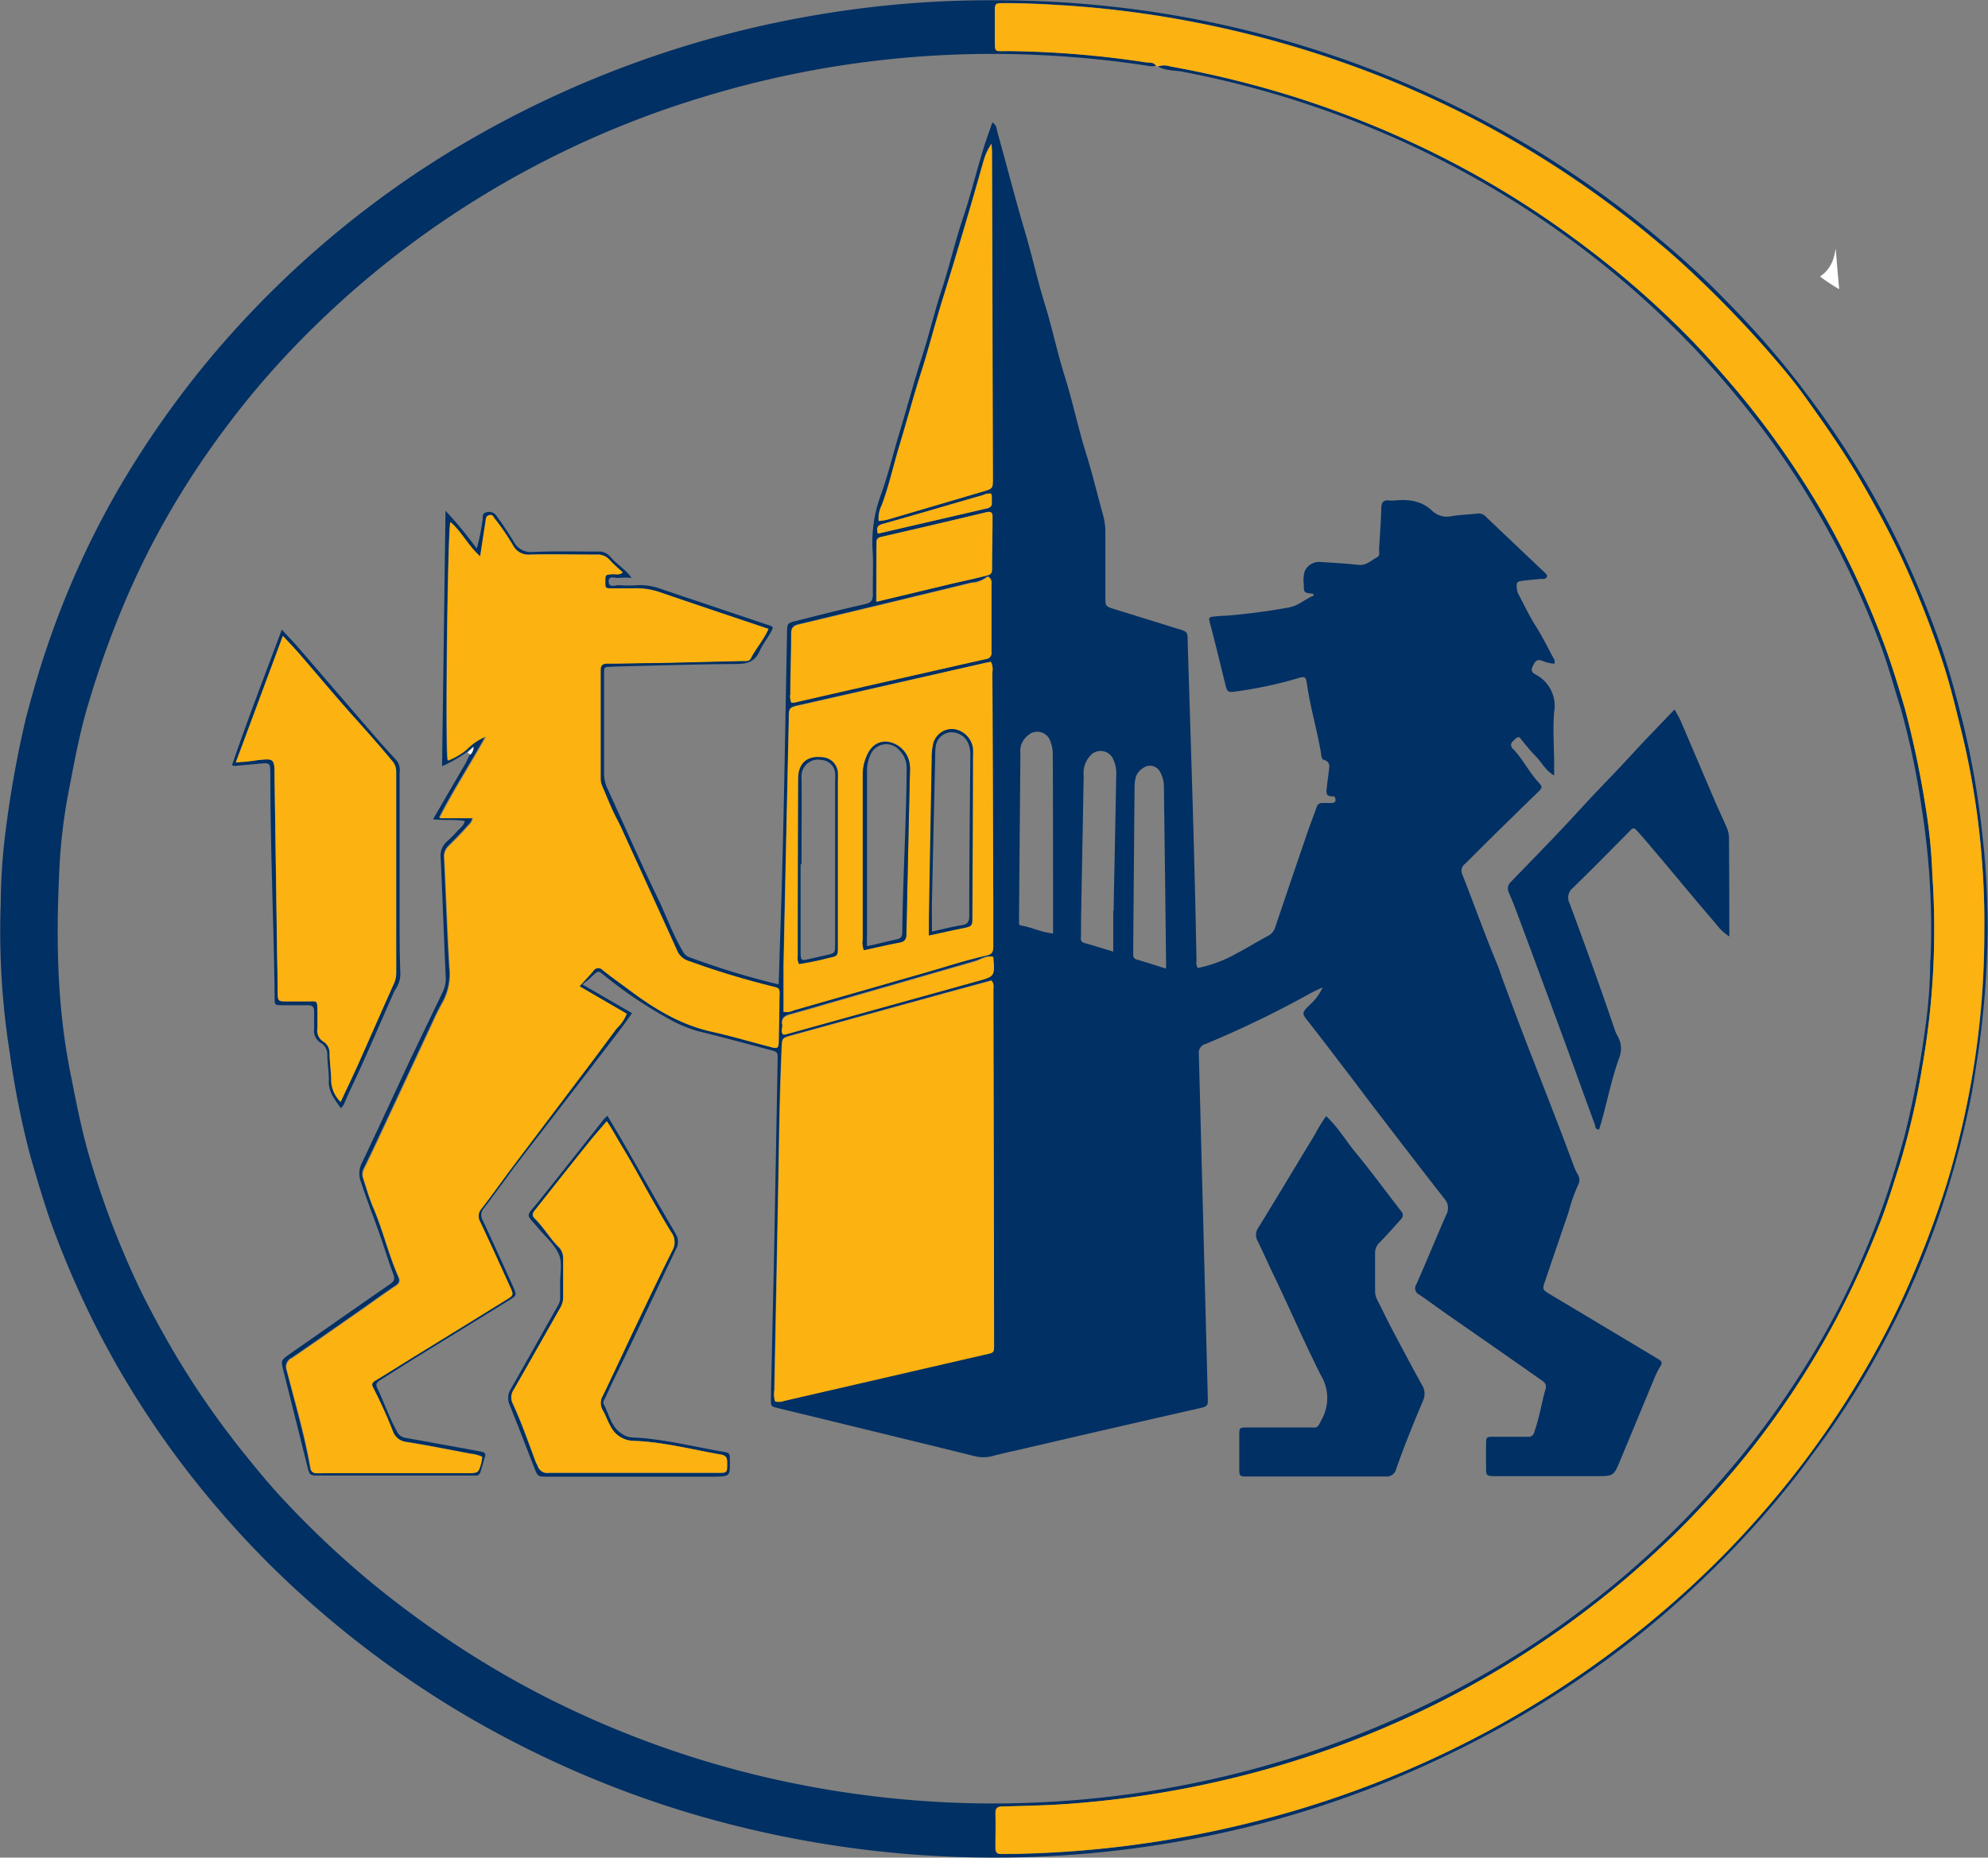<svg xmlns="http://www.w3.org/2000/svg" xmlns:xlink="http://www.w3.org/1999/xlink" viewBox="0 0 289.65 270.71"><rect x="0" y="0" width="289.65" height="270.71" fill="#808080" stroke="none"/><defs><style>.cls-1{isolation:isolate;}.cls-2,.cls-9{fill:#fff;}.cls-3{fill:#003064;}.cls-4{mask:url(#mask);}.cls-5{fill:#fcb210;}.cls-6{mask:url(#mask-2);}.cls-7{mask:url(#mask-3);}.cls-8{mask:url(#mask-4);}.cls-9{mix-blend-mode:darken;}.cls-10{mask:url(#mask-5);}.cls-11{mask:url(#mask-6);}.cls-12{mask:url(#mask-7);}</style><mask id="mask" x="8.36" y="-8817.23" width="272.97" height="32766" maskUnits="userSpaceOnUse"/><mask id="mask-2" x="157.53" y="-8817.23" width="5.14" height="32766" maskUnits="userSpaceOnUse"/><mask id="mask-3" x="148.52" y="-8817.23" width="4.93" height="32766" maskUnits="userSpaceOnUse"/><mask id="mask-4" x="165.16" y="-8817.23" width="4.8" height="32766" maskUnits="userSpaceOnUse"/><mask id="mask-5" x="126.31" y="-8817.23" width="5.79" height="32766" maskUnits="userSpaceOnUse"/><mask id="mask-6" x="135.78" y="-8817.23" width="5.61" height="32766" maskUnits="userSpaceOnUse"/><mask id="mask-7" x="116.64" y="-8817.23" width="5.06" height="32766" maskUnits="userSpaceOnUse"/></defs><title>logo</title><g class="cls-1"><g id="Calque_1" data-name="Calque 1"><path class="cls-2" d="M895.75,281.53a27.78,27.78,0,0,0,2.79,1.84q-.28-3-.51-5.94a10.74,10.74,0,0,1-.36,1.57A5,5,0,0,1,895.75,281.53Z" transform="translate(-630.57 -241.23)"/><path class="cls-3" d="M919.38,362.72a123.11,123.11,0,0,0-2.77-16c-1-3.9-2-7.81-3.35-11.63a147.56,147.56,0,0,0-5.76-14,129,129,0,0,0-9.3-16.28c-1.79-2.68-3.71-5.28-5.67-7.85A133.3,133.3,0,0,0,882,285c-2.08-2.14-4.23-4.21-6.46-6.18a149.91,149.91,0,0,0-13.3-10.53c-3.4-2.38-6.87-4.63-10.45-6.7a149.92,149.92,0,0,0-19.45-9.47,151.33,151.33,0,0,0-44.14-10.34c-4.84-.41-9.69-.54-14.55-.51a150.16,150.16,0,0,0-23.86,2.1,151,151,0,0,0-50.61,18.15,138.69,138.69,0,0,0-14.52,9.61,142.45,142.45,0,0,0-18,16.14q-4.58,4.86-8.66,10.13a140.58,140.58,0,0,0-9,13.12c-2.09,3.46-4,7-5.75,10.66a129.28,129.28,0,0,0-6,14.85c-1.08,3.19-2,6.46-2.87,9.72a153.92,153.92,0,0,0-2.85,15.49,89.56,89.56,0,0,0-.86,11.8,113.44,113.44,0,0,0,1.32,21.62A127.81,127.81,0,0,0,635,409.74c1,3.43,2,6.88,3.21,10.25A139.06,139.06,0,0,0,644,433.47,131.71,131.71,0,0,0,653.08,449a133.37,133.37,0,0,0,8.8,11.56,134.84,134.84,0,0,0,12.06,12.55,144.63,144.63,0,0,0,32.66,22.57,148.85,148.85,0,0,0,23.69,9.54A155.1,155.1,0,0,0,806,508.89,147.92,147.92,0,0,0,833,500.75a156.26,156.26,0,0,0,15-7.11,145.24,145.24,0,0,0,19.05-12.34,137.15,137.15,0,0,0,10.51-8.92,139,139,0,0,0,14.73-16.05c1.12-1.44,2.17-2.92,3.26-4.38a124.27,124.27,0,0,0,9.9-15.91,119.11,119.11,0,0,0,5.68-12.37,131.9,131.9,0,0,0,6-19.65c.55-2.41,1-4.85,1.34-7.3a132.84,132.84,0,0,0,1.66-17.81A116.87,116.87,0,0,0,919.38,362.72Zm-2.3,39.76a119.31,119.31,0,0,1-3,11.59,148.17,148.17,0,0,1-5.83,15.27,125.93,125.93,0,0,1-5.9,11.43,135.26,135.26,0,0,1-8.87,13.37,138.82,138.82,0,0,1-11.87,13.76,140.46,140.46,0,0,1-14.76,13,145.35,145.35,0,0,1-23.75,14.81,147.8,147.8,0,0,1-25,9.71,155.68,155.68,0,0,1-18.61,4.13,152.2,152.2,0,0,1-22,1.87c-.31,0-.61,0-.91,0-.68.06-1-.15-1-.92,0-1.67.06-3.34,0-5,0-.84.34-1,1.07-1,3.19-.09,6.37-.15,9.56-.38a146.3,146.3,0,0,0,22.9-3.51A140.77,140.77,0,0,0,840,489.44a137.87,137.87,0,0,0,34.65-24.72q4.65-4.57,8.83-9.57a125.72,125.72,0,0,0,9-12.17q3.15-4.83,5.83-9.92a132.73,132.73,0,0,0,6.18-13.64c1.13-2.87,2-5.83,2.94-8.75a111.29,111.29,0,0,0,3.19-13.86,115.53,115.53,0,0,0,1.49-28.1,77.35,77.35,0,0,0-1-10,141,141,0,0,0-3-14.22c-.85-2.91-1.73-5.81-2.76-8.66a127.89,127.89,0,0,0-6.06-14,110.88,110.88,0,0,0-5.69-10,127.54,127.54,0,0,0-9.79-13.45c-2.23-2.63-4.48-5.21-6.88-7.68A132.72,132.72,0,0,0,863,278.3q-4.62-3.59-9.5-6.78A136.87,136.87,0,0,0,836.3,262a145.43,145.43,0,0,0-16.22-6.36,147.42,147.42,0,0,0-19-4.73,2.84,2.84,0,0,0-1.8,0c1.12.65,2.4.54,3.6.77a142.87,142.87,0,0,1,27.22,8.09,139.87,139.87,0,0,1,17.62,8.7,137.63,137.63,0,0,1,15,10.19,131.35,131.35,0,0,1,11.83,10.4,128.69,128.69,0,0,1,9,9.84A124.74,124.74,0,0,1,892.44,311c2.16,3.35,4.14,6.8,6,10.34a134.11,134.11,0,0,1,6,13.55c1.18,3.07,2,6.22,3,9.35a114.1,114.1,0,0,1,3.17,15.1,112.11,112.11,0,0,1,1.28,20.7c0,.5-.06,1-.09,1.48v0a71.24,71.24,0,0,1-.76,9.79A145.2,145.2,0,0,1,908,407c-.84,3-1.72,6-2.75,9a125.09,125.09,0,0,1-6.1,14.49,111.71,111.71,0,0,1-5.63,10,124.62,124.62,0,0,1-9.81,13.62c-2.11,2.51-4.26,5-6.53,7.37A130.85,130.85,0,0,1,863,474.33c-3.12,2.43-6.31,4.72-9.61,6.87A136.07,136.07,0,0,1,833.25,492a139.81,139.81,0,0,1-15.46,5.72A146,146,0,0,1,771.46,504a147.29,147.29,0,0,1-29.27-3.76,142.24,142.24,0,0,1-27.85-9.62,133.65,133.65,0,0,1-14-7.56,143.1,143.1,0,0,1-16.21-11.66,135,135,0,0,1-11.67-11c-2.15-2.25-4.16-4.66-6.11-7.09a123.85,123.85,0,0,1-10.52-15.17c-1.8-3.1-3.52-6.23-5.07-9.46A128.79,128.79,0,0,1,643.95,411c-1.31-4.21-2.16-8.51-3-12.8-2-9.63-2.23-19.37-1.78-29.14a81.32,81.32,0,0,1,1.26-11.76c.88-4.5,1.65-9,3-13.45a138.63,138.63,0,0,1,5.89-16.2A119.22,119.22,0,0,1,655,316.38,125.25,125.25,0,0,1,663.87,303a123.08,123.08,0,0,1,8.79-10.41A137,137,0,0,1,691.51,276a138.6,138.6,0,0,1,41.56-20.65,144.29,144.29,0,0,1,48.34-6.13,150.67,150.67,0,0,1,16.29,1.58,2.65,2.65,0,0,0,1.34,0c-.34-.59-1-.43-1.48-.51a143.27,143.27,0,0,0-20-1.64c-2.26,0-1.95.31-2-2.06,0-1.21,0-2.43,0-3.64s0-1.27,1.21-1.28c3.29,0,6.58.16,9.86.39a149,149,0,0,1,17.71,2.33,152.56,152.56,0,0,1,21.92,5.92,147.32,147.32,0,0,1,19.43,8.43,147.37,147.37,0,0,1,26.72,18c2.43,2,4.77,4.21,7.06,6.43A159.68,159.68,0,0,1,890.4,295c1.1,1.32,2.17,2.67,3.17,4.07,2.76,3.86,5.49,7.73,7.9,11.84,2.11,3.62,4.11,7.29,5.91,11.08a141.19,141.19,0,0,1,6,15c1.27,3.74,2.16,7.57,3.11,11.39A118,118,0,0,1,919.68,377,119.8,119.8,0,0,1,917.08,402.48Z" transform="translate(-630.57 -241.23)"/><g class="cls-4"><path class="cls-2" d="M910.59,359.35a114.1,114.1,0,0,0-3.17-15.1c-1-3.13-1.83-6.28-3-9.35a134.11,134.11,0,0,0-6-13.55c-1.83-3.54-3.81-7-6-10.34a124.74,124.74,0,0,0-8.84-12.09,128.69,128.69,0,0,0-9-9.84,131.35,131.35,0,0,0-11.83-10.4,137.63,137.63,0,0,0-15-10.19,139.87,139.87,0,0,0-17.62-8.7,142.87,142.87,0,0,0-27.22-8.09c-1.2-.23-2.48-.12-3.6-.77l-.29-.08a2.65,2.65,0,0,1-1.34,0,150.67,150.67,0,0,0-16.29-1.58,144.29,144.29,0,0,0-48.34,6.13A138.6,138.6,0,0,0,691.51,276a137,137,0,0,0-18.85,16.59A123.08,123.08,0,0,0,663.87,303,125.25,125.25,0,0,0,655,316.38a119.22,119.22,0,0,0-5.77,11.32,138.63,138.63,0,0,0-5.89,16.2c-1.32,4.4-2.09,9-3,13.45a81.32,81.32,0,0,0-1.26,11.76c-.45,9.77-.22,19.51,1.78,29.14.89,4.29,1.74,8.59,3,12.8a128.79,128.79,0,0,0,6.83,17.61c1.55,3.23,3.27,6.36,5.07,9.46a123.85,123.85,0,0,0,10.52,15.17c1.95,2.43,4,4.84,6.11,7.09a135,135,0,0,0,11.67,11,143.1,143.1,0,0,0,16.21,11.66,133.65,133.65,0,0,0,14,7.56,142.24,142.24,0,0,0,27.85,9.62A147.29,147.29,0,0,0,771.46,504a146,146,0,0,0,46.33-6.25A139.81,139.81,0,0,0,833.25,492a136.07,136.07,0,0,0,20.1-10.83c3.3-2.15,6.49-4.44,9.61-6.87a130.85,130.85,0,0,0,14.25-12.89c2.27-2.38,4.42-4.86,6.53-7.37a124.62,124.62,0,0,0,9.81-13.62,111.71,111.71,0,0,0,5.63-10,125.09,125.09,0,0,0,6.1-14.49c1-3,1.91-6,2.75-9a145.2,145.2,0,0,0,3-15.61,71.24,71.24,0,0,0,.76-9.79v0c0-.5.09-1,.09-1.48A112.11,112.11,0,0,0,910.59,359.35Zm-240,27.28c-.13-10.77-.63-21.53-.63-32.31V354c0-1.65,0-1.65-1.71-1.49l-3.47.32a1.66,1.66,0,0,1-.41-.11c2.25-6.58,4.75-13,7.26-19.75.83.9,1.58,1.65,2.26,2.44,3.57,4.13,7.12,8.27,10.69,12.39,1.22,1.41,2.44,2.82,3.73,4.17a2.3,2.3,0,0,1,.48,1.83V373.7c0,3,0,6.07,0,9.1a4,4,0,0,1-.67,2.58,3.86,3.86,0,0,0-.41.81c-1.65,3.73-3.26,7.49-4.95,11.2-.73,1.61-1.52,3.19-2.19,4.82a2.89,2.89,0,0,1-.44.53c-.87-1.25-1.8-2.32-1.75-3.94,0-1.26-.21-2.52-.22-3.78a2,2,0,0,0-.92-1.78,2,2,0,0,1-1-2c.07-.85,0-1.72,0-2.57s-.29-1-1-.93c-1.21,0-2.43,0-3.64,0S670.61,387.69,670.59,386.63Zm64,69.74H710.46c-1.56,0-1.55,0-2.08-1.37-1.17-3-2.31-6-3.53-9a2.49,2.49,0,0,1,.13-2.41c2.33-4.07,4.6-8.17,6.92-12.25a2.23,2.23,0,0,0,.27-1.14c0-.66,0-1.32,0-2,0-1.42.35-3-.17-4.2-.63-1.47-2-2.63-3.06-3.91-1.78-2.13-1.81-1.48,0-3.73,1.21-1.49,2.4-3,3.59-4.5l6.11-7.71a4.66,4.66,0,0,1,.42-.37c1,1.78,2,3.43,3,5.09,2.31,4,4.59,8.07,6.93,12.07a2.21,2.21,0,0,1,.07,2.37c-2.64,5.49-5.19,11-7.85,16.52-.8,1.64-1.6,3.26-2.35,4.92-.16.36-.49.72-.28,1.12.79,1.49,1,3.3,2.66,4.3a2.8,2.8,0,0,0,1.37.51c4.47.18,8.79,1.3,13.16,2.06,1.14.2,1.14.21,1.17,1.32C736.95,456.37,736.95,456.37,734.59,456.37Zm103.33-11.06c-1.39,3.3-2.75,6.61-3.93,10a1.42,1.42,0,0,1-1.56,1.09c-6.67,0-13.35,0-20,0-1.28,0-1.29,0-1.3-1.26,0-1.56,0-3.13,0-4.7,0-1.15,0-1.18,1.2-1.19,3,0,6,0,8.95,0,1.31,0,1.16.22,1.88-1.2a6.41,6.41,0,0,0-.12-6.37c-2.44-4.81-4.56-9.78-6.9-14.63-.79-1.64-1.52-3.3-2.31-4.93a1.79,1.79,0,0,1,.06-1.95c2.75-4.46,5.45-9,8.16-13.44a26.09,26.09,0,0,1,1.73-2.85c1.75,1.62,2.92,3.65,4.4,5.44,2.25,2.7,4.3,5.57,6.48,8.33.47.59.36.92-.08,1.39-1,1.1-2,2.25-3.08,3.34a2,2,0,0,0-.58,1.48c0,1.82,0,3.64,0,5.46a2.71,2.71,0,0,0,.3,1.31c.72,1.39,1.38,2.81,2.11,4.19,1.46,2.77,2.92,5.53,4.43,8.26A2.38,2.38,0,0,1,837.92,445.31Zm34.4-4.61a15.88,15.88,0,0,0-.83,1.78l-4.82,11.61c-1,2.29-1,2.28-3.52,2.28H848.42c-1.25,0-1.26,0-1.29-1.25s0-2.22,0-3.34,0-1.14,1.21-1.15q2.43,0,4.86,0a.83.83,0,0,0,.95-.68c.74-2.05,1.05-4.21,1.65-6.29.18-.6-.09-.93-.56-1.25-2.16-1.49-4.3-3-6.45-4.52l-7.34-5.1c-1.36-1-2.7-2-4.08-2.89a1,1,0,0,1-.41-1.46c1.5-3.37,2.88-6.78,4.36-10.15a2,2,0,0,0-.23-2.31c-3.61-4.61-7.17-9.26-10.73-13.91-1.08-1.4-2.12-2.83-3.2-4.23-2-2.56-3.9-5.15-5.91-7.68-1-1.26-1-1.29.19-2.48a7.18,7.18,0,0,0,1.87-2.54c-.6.29-1.22.55-1.81.88a148.65,148.65,0,0,1-15.25,7.38,1.31,1.31,0,0,0-1,1.46q.67,25,1.3,49.92c0,1.41.05,1.43-1.36,1.75q-12.83,3-25.68,5.91c-1.41.33-2.84.59-4.24,1a5.29,5.29,0,0,1-2.82,0c-6-1.5-12-3-18.08-4.43L744,446.44c-1.07-.26-1.09-.26-1.07-1.38.16-7.49.34-15,.49-22.46q.26-13.43.49-26.86c0-1.19,0-1.21-1.15-1.52-3.46-.92-6.92-1.85-10.4-2.71a19.7,19.7,0,0,1-3.64-1.44,62.24,62.24,0,0,1-9.71-6.41c-1.36-1-1-1.2-2.43.12-.29.28-.62.51-1.12.91l7.24,4.19c-.56.77-1,1.47-1.55,2.15-1.46,1.93-2.95,3.84-4.41,5.77l-11.13,14.74c-1.49,2-2.93,4-4.44,6a1.51,1.51,0,0,0-.14,1.78c1.5,3.2,2.95,6.42,4.41,9.63.55,1.2.55,1.23-.61,2-4.68,2.9-9.37,5.77-14.06,8.66-1.59,1-3.16,2-4.75,3-.45.28-.64.58-.38,1.11,1,2.09,1.75,4.3,2.88,6.34a1.62,1.62,0,0,0,1.25.93q5.14.91,10.29,1.87c.3,0,.59.11.89.18a.47.47,0,0,1,.4.66c-.23.78-.45,1.56-.69,2.33a.65.65,0,0,1-.71.45c-.25,0-.51,0-.76,0h-22c-1.4,0-1.39,0-1.75-1.42-1.14-4.6-2.3-9.2-3.45-13.8-.41-1.63-.38-1.6,1-2.56,4.85-3.37,9.68-6.78,14.54-10.13.7-.48.68-.86.41-1.57-.7-1.84-1.25-3.73-1.91-5.59-.9-2.56-1.9-5.1-2.75-7.69a3.33,3.33,0,0,1,.09-2.71c2.47-5.19,4.87-10.42,7.31-15.63,1.48-3.14,3-6.27,4.52-9.4a4.36,4.36,0,0,0,.42-2.2c-.26-5.76-.46-11.52-.73-17.28a2.75,2.75,0,0,1,.91-2.42,18.7,18.7,0,0,0,1.6-1.61c.35-.39.85-.7,1-1.38-1.53-.29-3,0-4.62-.26l4.65-8c.27-.48.49-1,.73-1.48l-.4-.33A21.64,21.64,0,0,1,695,353c.17-12.47.33-24.72.5-37.23a58.55,58.55,0,0,1,4.55,5.51,29.25,29.25,0,0,0,.84-4.12c.1-.41-.12-1,.5-1.14a1.31,1.31,0,0,1,1.58.55c.22.34.5.63.72,1,.59.88,1.18,1.77,1.73,2.67a2.82,2.82,0,0,0,2.82,1.54c3.13-.14,6.27,0,9.41-.06a2.2,2.2,0,0,1,1.87.75c.88,1,2.09,1.72,3.09,3.08a13.19,13.19,0,0,0-1.82,0c-.54.09-1.55-.44-1.52.56s1,.45,1.6.51a17.09,17.09,0,0,0,2.58,0,8.64,8.64,0,0,1,3.27.49q7.89,2.67,15.79,5.31c.23.08.5.09.69.43-.48,1.16-1.38,2.16-1.91,3.33-.72,1.6-1.81,1.91-3.43,1.92-5.82,0-11.63.23-17.45.37-.41,0-.81,0-1.21.06s-.62.25-.6.67,0,1.12,0,1.67c0,4.36,0,8.71,0,13.06a5.2,5.2,0,0,0,.5,2.33c2.42,5.27,4.73,10.6,7.26,15.82,1.26,2.58,2.2,5.31,3.66,7.8a1.83,1.83,0,0,0,.92.92,113.37,113.37,0,0,0,13.1,4c.08-2.35.14-4.62.22-6.88.52-14.77.71-29.54,1-44.31,0-1.45,0-1.46,1.39-1.8,3.34-.83,6.66-1.68,10-2.44.86-.2,1.14-.53,1.12-1.41-.07-2.17.09-4.36-.05-6.52A20,20,0,0,1,759,313.2c1-2.86,1.71-5.81,2.59-8.7,1.14-3.77,2.15-7.58,3.36-11.32,1-3.22,1.8-6.52,2.86-9.73,1.12-3.4,1.91-6.91,3.05-10.3s1.87-6.6,2.91-9.87c.44-1.37.92-2.73,1.4-4.17.66.36.61.94.73,1.38,1.34,4.81,2.56,9.66,4,14.45,1.05,3.53,1.83,7.13,2.92,10.65s1.85,7.13,2.94,10.65,1.92,7.43,3.06,11.09c.92,2.94,1.62,5.94,2.46,8.9a9.38,9.38,0,0,1,.36,2.69q0,4.62,0,9.26c0,1.44,0,1.45,1.33,1.86l9.27,2.83c1.38.43,1.37.45,1.41,1.85.48,15.52,1,31,1.29,46.58a1.34,1.34,0,0,0,.19,1,19.4,19.4,0,0,0,5.55-2.07c1.57-.82,3.07-1.76,4.63-2.59a2.12,2.12,0,0,0,1.11-1.32c1.56-4.69,3.16-9.37,4.76-14,.39-1.14.85-2.26,1.24-3.4a.82.82,0,0,1,.87-.67h1.37c.25,0,.52,0,.53-.38s0-.6-.32-.59c-1.29.08-1-.78-.92-1.49s.19-1.31.24-2,.4-1.5-.7-1.84c-.37-.11-.36-.69-.43-1.08-.58-3.28-1.54-6.48-2-9.79-.2-1.33-.26-1.35-1.63-.93a59.09,59.09,0,0,1-8.43,1.8c-1.57.23-1.56.24-1.93-1.26-.72-2.94-1.43-5.88-2.21-8.81-.16-.6.06-.74.52-.79s1.21-.09,1.81-.13a90.89,90.89,0,0,0,9.17-1.2c1.41-.23,2.41-1.24,3.67-1.74,0-.11-.05-.26-.08-.26-1.37-.14-1.39-.14-1.38-1.44a4.54,4.54,0,0,1,.12-1.8,2.29,2.29,0,0,1,2.43-1.38c1.82.11,3.64.21,5.45.41,1.16.12,1.85-.69,2.72-1.14.39-.2.22-.74.25-1.13.12-2,.27-4,.33-6.06,0-.79.3-1.12,1.08-1.06a4.61,4.61,0,0,0,.91,0c2-.18,3.9,0,5.46,1.56a3.15,3.15,0,0,0,2.82.72c1.2-.18,2.41-.23,3.62-.35a1.42,1.42,0,0,1,1.25.35c2.92,2.8,5.86,5.57,8.79,8.35a2.84,2.84,0,0,1,.24.36c-.18.56-.66.39-1,.44-.81.1-1.61.15-2.42.25-1,.13-1.09.22-1,1.2a2.12,2.12,0,0,0,.19.72c.83,1.56,1.6,3.16,2.53,4.66s1.84,3.36,2.76,5a1.51,1.51,0,0,1,0,.53,5.52,5.52,0,0,1-1.88-.46c-.72-.22-1,.23-1.26.76s-.24.94.32,1.25a5.12,5.12,0,0,1,2.77,5.47c-.23,2.56,0,5.16,0,7.74v1.53c-1.34-.78-1.85-2-2.72-2.84s-1.58-1.83-2.34-2.73c-.46,0-.64.31-.89.53a.71.71,0,0,0-.05,1.16c1.41,1.46,2.3,3.32,3.67,4.82.7.76.62.85-.14,1.59-2.31,2.24-4.6,4.49-6.9,6.75-1.21,1.19-2.39,2.41-3.61,3.59a1.25,1.25,0,0,0-.39,1.58c1.72,4.36,3.28,8.79,5.09,13.11.31.75.54,1.53.82,2.28,1.48,3.92,2.92,7.86,4.45,11.75,2,5.12,4,10.24,5.88,15.41a6.8,6.8,0,0,0,.52,1.09,1.5,1.5,0,0,1,.06,1.58,25.51,25.51,0,0,0-1.4,4q-1.71,5-3.41,10c-.4,1.21-.39,1.24.7,1.9l15.47,9.26C872.82,439.67,872.87,439.74,872.32,440.7Zm10.21-63a7.58,7.58,0,0,1-2-1.9c-2.6-3-5.14-6.1-7.71-9.15-1.18-1.39-2.34-2.79-3.55-4.15-.68-.75-.73-.72-1.4,0-2.7,2.71-5.39,5.46-8.14,8.13a1.8,1.8,0,0,0-.47,2.25c2.28,6.14,4.51,12.3,6.61,18.51a5.57,5.57,0,0,0,.38.82,3.64,3.64,0,0,1,.23,3.2c-1.08,3-1.67,6-2.5,9-.13.48-.29,1-.42,1.42-.6,0-.53-.46-.63-.74-1.64-4.45-3.23-8.92-4.87-13.37q-3.21-8.73-6.46-17.44c-.37-1-.77-2-1.18-2.94a1.33,1.33,0,0,1,.32-1.63c3.33-3.44,6.69-6.86,9.92-10.39,2.44-2.69,5-5.24,7.46-7.92,2.07-2.28,4.23-4.47,6.43-6.78.37.68.74,1.27,1,1.91,1.59,3.71,3.16,7.43,4.75,11.13.57,1.35,1.19,2.67,1.78,4a4,4,0,0,1,.4,1.6C882.52,368,882.53,372.77,882.53,377.7Z" transform="translate(-630.57 -241.23)"/></g><path class="cls-5" d="M919.68,377a126.79,126.79,0,0,1-5.56,37.05,148.17,148.17,0,0,1-5.83,15.27,125.93,125.93,0,0,1-5.9,11.43,135.26,135.26,0,0,1-8.87,13.37,138.82,138.82,0,0,1-11.87,13.76,140.46,140.46,0,0,1-14.76,13,145.35,145.35,0,0,1-23.75,14.81,147.8,147.8,0,0,1-25,9.71,155.68,155.68,0,0,1-18.61,4.13,152.2,152.2,0,0,1-22,1.87c-.31,0-.61,0-.91,0-.68.06-1-.15-1-.92,0-1.67.06-3.34,0-5,0-.84.34-1,1.07-1,3.19-.09,6.37-.15,9.56-.38a146.3,146.3,0,0,0,22.9-3.51A140.77,140.77,0,0,0,840,489.44a137.87,137.87,0,0,0,34.65-24.72q4.65-4.57,8.83-9.57a125.72,125.72,0,0,0,9-12.17q3.15-4.83,5.83-9.92a132.73,132.73,0,0,0,6.18-13.64c1.13-2.87,2-5.83,2.94-8.75a111.29,111.29,0,0,0,3.19-13.86,115.53,115.53,0,0,0,1.49-28.1,77.35,77.35,0,0,0-1-10,141,141,0,0,0-3-14.22c-.85-2.91-1.73-5.81-2.76-8.66a127.89,127.89,0,0,0-6.06-14,110.88,110.88,0,0,0-5.69-10,127.54,127.54,0,0,0-9.79-13.45c-2.23-2.63-4.48-5.21-6.88-7.68A132.72,132.72,0,0,0,863,278.3q-4.62-3.59-9.5-6.78A136.87,136.87,0,0,0,836.3,262a145.43,145.43,0,0,0-16.22-6.36,147.42,147.42,0,0,0-19-4.73,2.84,2.84,0,0,0-1.8,0l-.29-.08c-.34-.59-1-.43-1.48-.51a143.27,143.27,0,0,0-20-1.64c-2.26,0-1.95.31-2-2.06,0-1.21,0-2.43,0-3.64s0-1.27,1.21-1.28c3.29,0,6.58.16,9.86.39a149,149,0,0,1,17.71,2.33,152.56,152.56,0,0,1,21.92,5.92,147.32,147.32,0,0,1,19.43,8.43,147.37,147.37,0,0,1,26.72,18c2.43,2,4.77,4.21,7.06,6.43A159.68,159.68,0,0,1,890.4,295c1.1,1.32,2.17,2.67,3.17,4.07,2.76,3.86,5.49,7.73,7.9,11.84,2.11,3.62,4.11,7.29,5.91,11.08a141.19,141.19,0,0,1,6,15c1.27,3.74,2.16,7.57,3.11,11.39A118,118,0,0,1,919.68,377Z" transform="translate(-630.57 -241.23)"/><path class="cls-3" d="M871.85,439.09l-15.47-9.26c-1.09-.66-1.1-.69-.7-1.9q1.7-5,3.41-10a25.51,25.51,0,0,1,1.4-4,1.5,1.5,0,0,0-.06-1.58,6.8,6.8,0,0,1-.52-1.09C858,406.07,856,401,854,395.83c-1.53-3.89-3-7.83-4.45-11.75-.28-.75-.51-1.53-.82-2.28-1.81-4.32-3.37-8.75-5.09-13.11a1.25,1.25,0,0,1,.39-1.58c1.22-1.18,2.4-2.4,3.61-3.59,2.3-2.26,4.59-4.51,6.9-6.75.76-.74.84-.83.14-1.59-1.37-1.5-2.26-3.36-3.67-4.82a.71.71,0,0,1,.05-1.16c.25-.22.43-.57.89-.53.76.9,1.48,1.89,2.34,2.73s1.38,2.06,2.72,2.84v-1.53c0-2.58-.22-5.18,0-7.74a5.12,5.12,0,0,0-2.77-5.47c-.56-.31-.61-.69-.32-1.25s.54-1,1.26-.76a5.52,5.52,0,0,0,1.88.46,1.51,1.51,0,0,0,0-.53c-.92-1.69-1.76-3.41-2.76-5s-1.7-3.1-2.53-4.66a2.12,2.12,0,0,1-.19-.72c-.11-1,0-1.07,1-1.2.81-.1,1.61-.15,2.42-.25.36,0,.84.12,1-.44a2.84,2.84,0,0,0-.24-.36c-2.93-2.78-5.87-5.55-8.79-8.35a1.42,1.42,0,0,0-1.25-.35c-1.21.12-2.42.17-3.62.35a3.15,3.15,0,0,1-2.82-.72c-1.56-1.53-3.44-1.74-5.46-1.56a4.61,4.61,0,0,1-.91,0c-.78-.06-1.05.27-1.08,1.06-.06,2-.21,4-.33,6.06,0,.39.14.93-.25,1.13-.87.45-1.56,1.26-2.72,1.14-1.81-.2-3.63-.3-5.45-.41a2.29,2.29,0,0,0-2.43,1.38,4.54,4.54,0,0,0-.12,1.8c0,1.3,0,1.3,1.38,1.44,0,0,.05.15.08.26-1.26.5-2.26,1.51-3.67,1.74a90.89,90.89,0,0,1-9.17,1.2c-.6,0-1.21.07-1.81.13s-.68.19-.52.79c.78,2.93,1.49,5.87,2.21,8.81.37,1.5.36,1.49,1.93,1.26a59.09,59.09,0,0,0,8.43-1.8c1.37-.42,1.43-.4,1.63.93.48,3.31,1.44,6.51,2,9.79.07.39.06,1,.43,1.08,1.1.34.76,1.13.7,1.84s-.18,1.3-.24,2-.37,1.57.92,1.49c.29,0,.32.34.32.59s-.28.37-.53.38h-1.37a.82.82,0,0,0-.87.67c-.39,1.14-.85,2.26-1.24,3.4-1.6,4.68-3.2,9.36-4.76,14a2.12,2.12,0,0,1-1.11,1.32c-1.56.83-3.06,1.77-4.63,2.59a19.4,19.4,0,0,1-5.55,2.07,1.34,1.34,0,0,1-.19-1c-.28-15.53-.81-31.06-1.29-46.58,0-1.4,0-1.42-1.41-1.85L792.95,330c-1.33-.41-1.33-.42-1.33-1.86q0-4.64,0-9.26a9.38,9.38,0,0,0-.36-2.69c-.84-3-1.54-6-2.46-8.9-1.14-3.66-1.91-7.42-3.06-11.09s-1.85-7.13-2.94-10.65-1.87-7.12-2.92-10.65c-1.42-4.79-2.64-9.64-4-14.45-.12-.44-.07-1-.73-1.38-.48,1.44-1,2.8-1.4,4.17-1,3.27-1.81,6.62-2.91,9.87s-1.93,6.9-3.05,10.3c-1.06,3.21-1.82,6.51-2.86,9.73-1.21,3.74-2.22,7.55-3.36,11.32-.88,2.89-1.57,5.84-2.59,8.7a20,20,0,0,0-1.28,8.17c.14,2.16,0,4.35.05,6.52,0,.88-.26,1.21-1.12,1.41-3.35.76-6.67,1.61-10,2.44-1.37.34-1.37.35-1.39,1.8-.29,14.77-.48,29.54-1,44.31-.08,2.26-.14,4.53-.22,6.88a113.37,113.37,0,0,1-13.1-4,1.83,1.83,0,0,1-.92-.92c-1.46-2.49-2.4-5.22-3.66-7.8-2.53-5.22-4.84-10.55-7.26-15.82a5.2,5.2,0,0,1-.5-2.33c0-4.35,0-8.7,0-13.06,0-.55,0-1.11,0-1.67s.15-.66.6-.67.8-.05,1.21-.06c5.82-.14,11.63-.33,17.45-.37,1.62,0,2.71-.32,3.43-1.92.53-1.17,1.43-2.17,1.91-3.33-.19-.34-.46-.35-.69-.43q-7.89-2.65-15.79-5.31a8.64,8.64,0,0,0-3.27-.49,17.09,17.09,0,0,1-2.58,0c-.56-.06-1.56.48-1.6-.51s1-.47,1.52-.56a13.19,13.19,0,0,1,1.82,0c-1-1.36-2.21-2-3.09-3.08a2.2,2.2,0,0,0-1.87-.75c-3.14,0-6.28-.08-9.41.06a2.82,2.82,0,0,1-2.82-1.54c-.55-.9-1.14-1.79-1.73-2.67-.22-.34-.5-.63-.72-1a1.31,1.31,0,0,0-1.58-.55c-.62.15-.4.73-.5,1.14a29.25,29.25,0,0,1-.84,4.12,58.55,58.55,0,0,0-4.55-5.51c-.17,12.51-.33,24.76-.5,37.23a21.64,21.64,0,0,0,3.67-2.09l.87-.79a1.52,1.52,0,0,1-.47,1.12c-.24.49-.46,1-.73,1.48l-4.65,8c1.58.21,3.09,0,4.62.26-.14.68-.64,1-1,1.38a18.7,18.7,0,0,1-1.6,1.61,2.75,2.75,0,0,0-.91,2.42c.27,5.76.47,11.52.73,17.28a4.36,4.36,0,0,1-.42,2.2c-1.51,3.13-3,6.26-4.52,9.4-2.44,5.21-4.84,10.44-7.31,15.63a3.33,3.33,0,0,0-.09,2.71c.85,2.59,1.85,5.13,2.75,7.69.66,1.86,1.21,3.75,1.91,5.59.27.71.29,1.09-.41,1.57-4.86,3.35-9.69,6.76-14.54,10.13-1.38,1-1.41.93-1,2.56,1.15,4.6,2.31,9.2,3.45,13.8.36,1.41.35,1.42,1.75,1.42h22c.25,0,.51,0,.76,0a.65.65,0,0,0,.71-.45c.24-.77.46-1.55.69-2.33a.47.47,0,0,0-.4-.66c-.3-.07-.59-.13-.89-.18q-5.14-.95-10.29-1.87a1.62,1.62,0,0,1-1.25-.93c-1.13-2-1.87-4.25-2.88-6.34-.26-.53-.07-.83.38-1.11,1.59-1,3.16-2,4.75-3,4.69-2.89,9.38-5.76,14.06-8.66,1.16-.72,1.16-.75.61-2-1.46-3.21-2.91-6.43-4.41-9.63a1.51,1.51,0,0,1,.14-1.78c1.51-2,3-4,4.44-6L716.7,396.8c1.46-1.93,2.95-3.84,4.41-5.77.51-.68,1-1.38,1.55-2.15l-7.24-4.19c.5-.4.83-.63,1.12-.91,1.42-1.32,1.07-1.14,2.43-.12a62.24,62.24,0,0,0,9.71,6.41,19.7,19.7,0,0,0,3.64,1.44c3.48.86,6.94,1.79,10.4,2.71,1.17.31,1.18.33,1.15,1.52q-.24,13.43-.49,26.86c-.15,7.49-.33,15-.49,22.46,0,1.12,0,1.12,1.07,1.38l10.4,2.53c6,1.47,12.06,2.93,18.08,4.43a5.29,5.29,0,0,0,2.82,0c1.4-.4,2.83-.66,4.24-1q12.84-3,25.68-5.91c1.41-.32,1.39-.34,1.36-1.75q-.65-25-1.3-49.92a1.31,1.31,0,0,1,1-1.46A148.65,148.65,0,0,0,821.46,386c.59-.33,1.21-.59,1.81-.88a7.18,7.18,0,0,1-1.87,2.54c-1.18,1.19-1.19,1.22-.19,2.48,2,2.53,3.94,5.12,5.91,7.68,1.08,1.4,2.12,2.83,3.2,4.23,3.56,4.65,7.12,9.3,10.73,13.91a2,2,0,0,1,.23,2.31c-1.48,3.37-2.86,6.78-4.36,10.15a1,1,0,0,0,.41,1.46c1.38.94,2.72,1.93,4.08,2.89l7.34,5.1c2.15,1.51,4.29,3,6.45,4.52.47.32.74.65.56,1.25-.6,2.08-.91,4.24-1.65,6.29a.83.83,0,0,1-.95.68q-2.43,0-4.86,0c-1.19,0-1.2,0-1.21,1.15s0,2.23,0,3.34,0,1.25,1.29,1.25h14.73c2.54,0,2.56,0,3.52-2.28l4.82-11.61a15.88,15.88,0,0,1,.83-1.78C872.87,439.74,872.82,439.67,871.85,439.09ZM759,314.89c1.08-2.85,1.71-5.82,2.59-8.71,1.14-3.77,2.15-7.58,3.37-11.32,1-3.22,1.84-6.51,2.84-9.74q3.16-10.2,6.06-20.47a8.28,8.28,0,0,1,1.15-2.45c0,.36.06.73.06,1.1q.08,23.84.13,47.66c0,1.49,0,1.49-1.47,1.92q-6.77,2-13.53,3.95a6.54,6.54,0,0,1-1.63.32A4.27,4.27,0,0,1,759,314.89Zm.09,2.74c4.9-1.37,9.78-2.81,14.67-4.22a2.1,2.1,0,0,1,1.16-.22c.23.44.07.91.13,1.35s-.25.7-.69.8L758.47,319C758.31,318.33,758.26,317.88,759.13,317.63Zm-.84,2.61c0-.71.51-.73,1-.84q6.42-1.48,12.82-3l2.21-.53c.55-.13.87,0,.86.65,0,2.58-.08,5.16-.07,7.73,0,.75-.55.8-1,.91-1.56.41-3.14.73-4.71,1.1l-11.15,2.66Zm-12.55,22c0-2.88.13-5.76.12-8.64,0-.89.29-1.22,1.13-1.42q12.58-3,25.15-6.07a4,4,0,0,0,2.11-.73c.36-.35.57.06.7.25a1.43,1.43,0,0,1,.08.73c0,3.29,0,6.58,0,9.87a.87.87,0,0,1-.81,1q-14,3.15-27.91,6.35a1.66,1.66,0,0,1-.44,0A2.22,2.22,0,0,1,745.74,342.29Zm-1,40.19q.38-18.2.78-36.39c0-1.75,0-1.73,1.74-2.12L774,337.86c.29-.07.59-.12.94-.19a2.4,2.4,0,0,1,.22,1.47q.07,16.92.13,33.83c0,2,0,3.94,0,5.91,0,1.2-.11,1.39-1.28,1.66-2.8.64-5.53,1.53-8.29,2.32l-19.49,5.59a2.4,2.4,0,0,1-1.5.23C744.74,386.62,744.7,384.55,744.75,382.48Zm-.2,8.06c-.13-.87.3-1.25,1.12-1.47,2.57-.71,5.14-1.47,7.71-2.21l19.33-5.57c.83-.24,1.57-.84,2.59-.59.22,2.8.23,2.82-2.3,3.52q-14,3.89-28,7.74a1.8,1.8,0,0,1-.33,0C744.27,391.52,744.61,391,744.55,390.54Zm-1.69,3.28c-2.84-.73-5.65-1.57-8.51-2.21-4.61-1-8.49-3.39-12.2-6.16-1.25-.94-2.53-1.84-3.76-2.81a.85.85,0,0,0-1.4.12c-.63.72-1.29,1.42-2,2.21l6.88,4a6,6,0,0,1-1.46,2.12c-1.21,1.62-2.41,3.25-3.62,4.86q-5.61,7.44-11.22,14.87c-1.64,2.19-3.22,4.41-4.88,6.57a1.61,1.61,0,0,0-.17,1.91c1.47,3.11,2.88,6.24,4.3,9.36.58,1.28.58,1.31-.54,2-4.46,2.77-8.94,5.51-13.41,8.27-1.89,1.16-3.76,2.36-5.67,3.51-.46.27-.54.54-.29,1a68,68,0,0,1,2.87,6.34,2.37,2.37,0,0,0,2,1.6c3.15.5,6.27,1.13,9.39,1.72a5,5,0,0,1,1.64.44c-.05.29-.07.59-.15.88-.39,1.44-.46,1.49-2,1.49h-21.1a9.32,9.32,0,0,1-1.06,0,.76.76,0,0,1-.7-.68c-.84-4.83-2.23-9.53-3.45-14.27a1.43,1.43,0,0,1,.76-1.83c3.46-2.36,6.89-4.77,10.33-7.17,1.57-1.1,3.12-2.24,4.72-3.3.58-.38.75-.69.46-1.34-1.46-3.28-2.25-6.8-3.67-10.09-.6-1.39-1-2.87-1.48-4.3a1.76,1.76,0,0,1,.16-1.45q1.26-2.58,2.47-5.19,3.81-8.16,7.61-16.33c.45-1,.92-1.91,1.44-2.84a8.56,8.56,0,0,0,.88-5c-.31-5.31-.49-10.62-.75-15.92a2.07,2.07,0,0,1,.6-1.64c1-1,2-2,2.93-3.07a1.9,1.9,0,0,0,.62-1.06h-4.87c2.12-4.16,4.52-7.8,6.78-11.89a8,8,0,0,0-2.82,1.91,10.49,10.49,0,0,1-2.72,1.59c-.35-1.11,0-33.2.42-34.71,1.68,1.43,2.6,3.47,4.35,5,.27-1.8.51-3.38.77-5,.06-.38,0-.86.55-1s.59.27.82.54a34.07,34.07,0,0,1,2.65,3.88,2.53,2.53,0,0,0,2.46,1.33c3.23-.09,6.47,0,9.71,0a2.27,2.27,0,0,1,1.88.76c.56.63,1.23,1.18,1.92,1.83-.46.45-1,.23-1.53.27-1,.06-1,.07-1,1.06s0,1,1,1,2,0,3,0a10.73,10.73,0,0,1,4,.58c5.21,1.79,10.43,3.53,15.78,5.33-.69,1.58-1.83,2.83-2.58,4.3-.24.49-.79.36-1.23.37l-12.59.3c-2.33,0-4.66.09-7,.08-.76,0-1.06.21-1.05,1,0,5.21,0,10.42,0,15.63a2.88,2.88,0,0,0,.21,1.19c.7,1.57,1.29,3.19,2.09,4.71.62,1.16,1.13,2.36,1.68,3.55,2.39,5.23,4.79,10.47,7.15,15.71A2.69,2.69,0,0,0,731,381.3a117.63,117.63,0,0,0,11.29,3.47c2.14.58,1.86.15,1.84,2.37,0,1.92-.07,3.84-.1,5.76C744,394,743.89,394.08,742.86,393.82Zm31.39,44.79-29.38,6.78a2.44,2.44,0,0,1-1.34.09,3.43,3.43,0,0,1-.12-1.65c.22-11.89.48-23.77.67-35.66.08-4.76.19-9.51.4-14.26.06-1.37.07-1.39,1.36-1.75l22.5-6.2,6.68-1.82c.43.46.29.94.29,1.36q.06,25.81.1,51.62C775.41,438.34,775.39,438.34,774.25,438.61Zm9.76-61.3c-1.78-.19-3.1-.91-4.54-1.14-.33,0-.4-.23-.38-.51s0-.5,0-.76q.1-11.89.2-23.79a2.89,2.89,0,0,1,1.11-2.66,2,2,0,0,1,3.3,1,4.76,4.76,0,0,1,.31,1.79C784,359.86,784,368.5,784,377.31Zm8.81-3.35c0,1.91,0,3.83,0,6-1.62-.49-2.91-.9-4.21-1.26-.66-.18-.5-.66-.49-1.08,0-3,.08-6.07.13-9.1q.14-7.12.26-14.24a3.75,3.75,0,0,1,1-2.92,2,2,0,0,1,3.28.51,4.88,4.88,0,0,1,.46,2.5C793.09,360.92,792.94,367.44,792.82,374Zm7.61,8.45c-1.45-.45-2.79-.89-4.13-1.28a.66.66,0,0,1-.57-.74c0-.31,0-.61,0-.91q.09-11.54.19-23c0-.5,0-1,.09-1.51a2.37,2.37,0,0,1,1.11-1.73,1.66,1.66,0,0,1,2.56.61,4.27,4.27,0,0,1,.52,2q.17,13,.32,26.07A2.33,2.33,0,0,1,800.43,382.41Z" transform="translate(-630.57 -241.23)"/><path class="cls-3" d="M837.92,445.31c-1.39,3.3-2.75,6.61-3.93,10a1.42,1.42,0,0,1-1.56,1.09c-6.67,0-13.35,0-20,0-1.28,0-1.29,0-1.3-1.26,0-1.56,0-3.13,0-4.7,0-1.15,0-1.18,1.2-1.19,3,0,6,0,8.95,0,1.31,0,1.16.22,1.88-1.2a6.41,6.41,0,0,0-.12-6.37c-2.44-4.81-4.56-9.78-6.9-14.63-.79-1.64-1.52-3.3-2.31-4.93a1.79,1.79,0,0,1,.06-1.95c2.75-4.46,5.45-9,8.16-13.44a26.09,26.09,0,0,1,1.73-2.85c1.75,1.62,2.92,3.65,4.4,5.44,2.25,2.7,4.3,5.57,6.48,8.33.47.59.36.92-.08,1.39-1,1.1-2,2.25-3.08,3.34a2,2,0,0,0-.58,1.48c0,1.82,0,3.64,0,5.46a2.71,2.71,0,0,0,.3,1.31c.72,1.39,1.38,2.81,2.11,4.19,1.46,2.77,2.92,5.53,4.43,8.26A2.38,2.38,0,0,1,837.92,445.31Z" transform="translate(-630.57 -241.23)"/><path class="cls-3" d="M882.53,377.7a7.58,7.58,0,0,1-2-1.9c-2.6-3-5.14-6.1-7.71-9.15-1.18-1.39-2.34-2.79-3.55-4.15-.68-.75-.73-.72-1.4,0-2.7,2.71-5.39,5.46-8.14,8.13a1.8,1.8,0,0,0-.47,2.25c2.28,6.14,4.51,12.3,6.61,18.51a5.57,5.57,0,0,0,.38.82,3.64,3.64,0,0,1,.23,3.2c-1.08,3-1.67,6-2.5,9-.13.48-.29,1-.42,1.42-.6,0-.53-.46-.63-.74-1.64-4.45-3.23-8.92-4.87-13.37q-3.21-8.73-6.46-17.44c-.37-1-.77-2-1.18-2.94a1.33,1.33,0,0,1,.32-1.63c3.33-3.44,6.69-6.86,9.92-10.39,2.44-2.69,5-5.24,7.46-7.92,2.07-2.28,4.23-4.47,6.43-6.78.37.68.74,1.27,1,1.91,1.59,3.71,3.16,7.43,4.75,11.13.57,1.35,1.19,2.67,1.78,4a4,4,0,0,1,.4,1.6C882.52,368,882.53,372.77,882.53,377.7Z" transform="translate(-630.57 -241.23)"/><path class="cls-3" d="M688.79,373.7V353.82a2.3,2.3,0,0,0-.48-1.83c-1.29-1.35-2.51-2.76-3.73-4.17-3.57-4.12-7.12-8.26-10.69-12.39-.68-.79-1.43-1.54-2.26-2.44-2.51,6.7-5,13.17-7.26,19.75a1.66,1.66,0,0,0,.41.11l3.47-.32c1.69-.16,1.69-.16,1.71,1.49v.3c0,10.78.5,21.54.63,32.31,0,1.06,0,1.08,1.11,1.09s2.43,0,3.64,0c.69,0,1,.16,1,.93s0,1.72,0,2.57a2,2,0,0,0,1,2,2,2,0,0,1,.92,1.78c0,1.26.26,2.52.22,3.78-.05,1.62.88,2.69,1.75,3.94a2.89,2.89,0,0,0,.44-.53c.67-1.63,1.46-3.21,2.19-4.82,1.69-3.71,3.3-7.47,4.95-11.2a3.86,3.86,0,0,1,.41-.81,4,4,0,0,0,.67-2.58C688.78,379.77,688.79,376.73,688.79,373.7Zm-.5,9.34a3.66,3.66,0,0,1-.36,1.59c-1.73,3.86-3.42,7.74-5.14,11.6-.82,1.83-1.7,3.65-2.6,5.58a4.6,4.6,0,0,1-1.37-2.9c0-1.37-.22-2.73-.24-4.09a2,2,0,0,0-.9-1.79,1.91,1.91,0,0,1-.87-2c0-.8,0-1.62,0-2.43,0-1.73-.09-1.42-1.51-1.43l-2.89,0c-1.36,0-1.37,0-1.4-1.44,0-1.87-.05-3.74-.08-5.61q-.18-12.81-.37-25.63c0-2.78,0-2.77-2.74-2.45-.85.1-1.7.14-2.89.24l6.85-18.42c.93,1,1.69,1.8,2.41,2.63,2.55,2.94,5.05,5.92,7.62,8.84,2,2.23,3.95,4.45,5.87,6.73a2.33,2.33,0,0,1,.6,1.63Q688.28,368.4,688.29,383Z" transform="translate(-630.57 -241.23)"/><path class="cls-3" d="M736.91,454.08c0-1.11,0-1.12-1.17-1.32-4.37-.76-8.69-1.88-13.16-2.06a2.8,2.8,0,0,1-1.37-.51c-1.62-1-1.87-2.81-2.66-4.3-.21-.4.12-.76.28-1.12.75-1.66,1.55-3.28,2.35-4.92,2.66-5.48,5.21-11,7.85-16.52A2.21,2.21,0,0,0,729,421c-2.34-4-4.62-8-6.93-12.07-.95-1.66-1.92-3.31-3-5.09a4.66,4.66,0,0,0-.42.37l-6.11,7.71c-1.19,1.5-2.38,3-3.59,4.5-1.82,2.25-1.79,1.6,0,3.73,1.07,1.28,2.43,2.44,3.06,3.91.52,1.2.15,2.78.17,4.2,0,.65,0,1.31,0,2a2.23,2.23,0,0,1-.27,1.14c-2.32,4.08-4.59,8.18-6.92,12.25a2.49,2.49,0,0,0-.13,2.41c1.22,3,2.36,6,3.53,9,.53,1.36.52,1.37,2.08,1.37h24.13C736.95,456.37,736.95,456.37,736.91,454.08Zm-1.67,1.81c-8.24,0-16.48,0-24.72,0a1.45,1.45,0,0,1-1.62-1c-.07-.18-.2-.35-.27-.54-1.08-2.88-2.08-5.79-3.38-8.58a1.93,1.93,0,0,1,.15-2c2.26-3.93,4.49-7.89,6.72-11.83a3,3,0,0,0,.48-1.57c0-1.92,0-3.84,0-5.76a2.28,2.28,0,0,0-.76-1.73c-1.23-1.26-2.12-2.82-3.39-4.06-.59-.58-.11-1,.22-1.42l8.1-10.19c.69-.85,1.41-1.68,2.19-2.61.87,1.3,1.51,2.55,2.24,3.74,1.54,2.54,2.94,5.17,4.41,7.75.9,1.58,1.78,3.17,2.75,4.71a2.43,2.43,0,0,1,.12,2.65c-1.87,3.74-3.66,7.53-5.46,11.3-1.56,3.28-3.07,6.58-4.66,9.85a2.09,2.09,0,0,0,0,2.13c.43.74.69,1.58,1.13,2.31a3.78,3.78,0,0,0,3.23,2.14c4.37.14,8.58,1.27,12.85,2,.84.15.91.58.91,1.25C736.5,455.87,736.52,455.89,735.24,455.89Z" transform="translate(-630.57 -241.23)"/><path class="cls-5" d="M696.2,317.32c1.68,1.43,2.6,3.47,4.34,5,.28-1.8.51-3.38.77-5,.06-.37,0-.86.55-1s.6.27.83.54a33.88,33.88,0,0,1,2.65,3.88,2.53,2.53,0,0,0,2.46,1.33c3.24-.09,6.48,0,9.71,0a2.24,2.24,0,0,1,1.87.75c.57.64,1.23,1.19,1.92,1.83-.46.45-1,.23-1.53.27-1,.07-1,.07-1,1.06s0,1,1,1,2,0,3,0a10.75,10.75,0,0,1,4,.58c5.2,1.79,10.42,3.53,15.77,5.33-.69,1.58-1.83,2.83-2.58,4.3-.25.49-.79.36-1.23.37-4.2.1-8.4.21-12.59.3-2.33,0-4.65.09-7,.08-.76,0-1.06.21-1.06,1,0,5.21,0,10.42,0,15.63a2.84,2.84,0,0,0,.21,1.18c.7,1.57,1.29,3.19,2.09,4.71.61,1.16,1.13,2.37,1.68,3.56q3.59,7.85,7.15,15.71A2.67,2.67,0,0,0,731,381.3a118,118,0,0,0,11.29,3.47c2.14.58,1.86.15,1.84,2.37,0,1.92-.08,3.84-.1,5.76,0,1.07-.11,1.18-1.14.92-2.84-.73-5.65-1.57-8.51-2.21-4.61-1-8.5-3.39-12.2-6.17-1.25-.94-2.54-1.84-3.76-2.81a.86.86,0,0,0-1.4.12c-.63.73-1.29,1.42-2,2.22l6.88,4a6.06,6.06,0,0,1-1.46,2.13c-1.21,1.62-2.41,3.24-3.62,4.86q-5.61,7.44-11.22,14.87c-1.64,2.18-3.21,4.41-4.88,6.57a1.6,1.6,0,0,0-.16,1.91c1.46,3.1,2.88,6.23,4.3,9.36.58,1.28.58,1.31-.54,2q-6.7,4.15-13.41,8.27c-1.89,1.17-3.76,2.36-5.67,3.51-.46.27-.54.54-.29,1a67.79,67.79,0,0,1,2.87,6.34,2.39,2.39,0,0,0,2,1.6c3.14.5,6.26,1.13,9.39,1.72a5,5,0,0,1,1.63.43,7.87,7.87,0,0,1-.14.89c-.4,1.44-.46,1.49-2,1.49h-21.1a9.62,9.62,0,0,1-1.06,0,.75.75,0,0,1-.69-.68c-.84-4.83-2.23-9.53-3.45-14.26a1.43,1.43,0,0,1,.76-1.83c3.46-2.37,6.89-4.78,10.33-7.18,1.57-1.1,3.12-2.24,4.72-3.29.58-.38.75-.7.46-1.34-1.46-3.27-2.25-6.8-3.67-10.09-.6-1.39-1-2.87-1.48-4.29a1.78,1.78,0,0,1,.17-1.45q1.26-2.59,2.47-5.19,3.81-8.16,7.61-16.33c.45-1,.91-1.91,1.43-2.83a8.63,8.63,0,0,0,.89-5c-.31-5.3-.5-10.61-.76-15.92a2,2,0,0,1,.61-1.64c1-1,2-2,2.92-3.07a1.89,1.89,0,0,0,.63-1.06h-4.87c2.12-4.17,4.52-7.8,6.78-11.89a8,8,0,0,0-2.83,1.91,10,10,0,0,1-2.72,1.59C695.43,350.92,695.81,318.83,696.2,317.32Z" transform="translate(-630.57 -241.23)"/><path class="cls-5" d="M743.53,445.48a3.45,3.45,0,0,1-.11-1.64c.22-11.89.47-23.78.67-35.67.08-4.76.19-9.51.4-14.26.06-1.36.07-1.39,1.36-1.75l22.5-6.2,6.68-1.82c.43.46.29.93.29,1.36q.06,25.81.09,51.61c0,1.22,0,1.23-1.15,1.49l-29.39,6.78A2.46,2.46,0,0,1,743.53,445.48Z" transform="translate(-630.57 -241.23)"/><path class="cls-5" d="M744.74,388.68c0-2.06,0-4.13,0-6.19q.37-18.2.78-36.4c0-1.74,0-1.73,1.74-2.12L774,337.86c.29-.07.59-.11.94-.18a2.31,2.31,0,0,1,.22,1.47q.07,16.91.13,33.83c0,2,0,3.94,0,5.92,0,1.19-.12,1.38-1.29,1.65-2.8.64-5.53,1.53-8.29,2.33l-19.49,5.59A2.36,2.36,0,0,1,744.74,388.68Zm11.7-9c1.74-.38,3.5-.78,5.26-1.13.74-.15.93-.53.94-1.25q.23-11.91.52-23.82a4.94,4.94,0,0,0-.21-1.65,3.81,3.81,0,0,0-3.27-2.55c-1.33,0-2.29.75-2.9,2.27a6.6,6.6,0,0,0-.5,2.5c0,8,0,16.09,0,24.14A3,3,0,0,0,756.44,379.7Zm9.48-2.14c1.66-.35,3.22-.7,4.79-1s1.56-.31,1.57-1.82q0-11.6.08-23.2a8.91,8.91,0,0,0,0-1.21,3.25,3.25,0,0,0-2.92-2.83,2.84,2.84,0,0,0-2.93,2.54,8.33,8.33,0,0,0-.14,1.66q-.21,11.67-.41,23.35C765.9,375.81,765.91,376.61,765.91,377.56ZM747,381.71a39.75,39.75,0,0,0,4.38-.92c1.25-.25,1.25-.28,1.25-1.57q0-12.13,0-24.26a9,9,0,0,0,0-1.21,2.37,2.37,0,0,0-2.18-2.16c-2.25-.3-3.57.83-3.58,3.1q0,12.89-.06,25.77A2,2,0,0,0,747,381.71Z" transform="translate(-630.57 -241.23)"/><path class="cls-5" d="M758.61,317.15a4.21,4.21,0,0,1,.43-2.27c1.08-2.84,1.71-5.81,2.59-8.71,1.14-3.77,2.15-7.58,3.37-11.32,1-3.22,1.84-6.51,2.84-9.74q3.17-10.19,6.06-20.47a8.39,8.39,0,0,1,1.15-2.46c0,.37.06.74.06,1.1q.07,23.83.13,47.66c0,1.49,0,1.49-1.47,1.92q-6.76,2-13.53,4A7,7,0,0,1,758.61,317.15Z" transform="translate(-630.57 -241.23)"/><path class="cls-5" d="M745.88,343.63a2.2,2.2,0,0,1-.14-1.33c0-2.88.13-5.76.12-8.65,0-.88.29-1.21,1.13-1.41q12.59-3,25.15-6.07a4,4,0,0,0,2.11-.73c.36-.35.57.07.7.25a1.41,1.41,0,0,1,.08.73c0,3.29,0,6.58,0,9.86a.87.87,0,0,1-.81,1q-14,3.16-27.91,6.35A1.64,1.64,0,0,1,745.88,343.63Z" transform="translate(-630.57 -241.23)"/><path class="cls-5" d="M758.29,328.92c0-3,0-5.85,0-8.67,0-.72.52-.73,1-.85q6.42-1.48,12.83-3l2.21-.53c.55-.13.87,0,.86.65,0,2.58-.08,5.16-.07,7.73,0,.75-.55.8-1,.91-1.56.41-3.14.73-4.72,1.1Z" transform="translate(-630.57 -241.23)"/><g class="cls-6"><path class="cls-2" d="M792.82,380c-1.61-.49-2.9-.9-4.21-1.26-.66-.18-.5-.67-.49-1.09q.06-4.55.14-9.09.12-7.12.26-14.25a3.74,3.74,0,0,1,1-2.92,2,2,0,0,1,3.28.51,5,5,0,0,1,.46,2.5q-.21,9.77-.41,19.55C792.79,375.87,792.82,377.79,792.82,380Z" transform="translate(-630.57 -241.23)"/></g><g class="cls-7"><path class="cls-2" d="M784,377.31c-1.78-.19-3.1-.91-4.54-1.13-.33-.05-.4-.23-.38-.51s0-.51,0-.76q.1-11.9.2-23.8a2.89,2.89,0,0,1,1.11-2.66,2,2,0,0,1,3.3,1,4.88,4.88,0,0,1,.3,1.78C784,359.86,784,368.5,784,377.31Z" transform="translate(-630.57 -241.23)"/></g><g class="cls-8"><path class="cls-9" d="M800.43,382.41c-1.45-.45-2.78-.89-4.13-1.28a.66.66,0,0,1-.57-.74c0-.3,0-.61,0-.91q.09-11.52.19-23a12,12,0,0,1,.09-1.51,2.41,2.41,0,0,1,1.1-1.74,1.67,1.67,0,0,1,2.57.62,4.26,4.26,0,0,1,.52,2q.17,13,.32,26.08A3.6,3.6,0,0,1,800.43,382.41Z" transform="translate(-630.57 -241.23)"/></g><path class="cls-5" d="M775.3,380.7c.22,2.8.23,2.82-2.3,3.52L745,392a1.42,1.42,0,0,1-.33,0c-.4-.44-.05-1-.12-1.42-.12-.87.31-1.25,1.12-1.47,2.58-.7,5.14-1.47,7.71-2.21l19.34-5.57C773.54,381.05,774.28,380.45,775.3,380.7Z" transform="translate(-630.57 -241.23)"/><path class="cls-5" d="M758.47,319c-.15-.72-.21-1.17.66-1.41,4.9-1.37,9.78-2.82,14.67-4.22a2.14,2.14,0,0,1,1.16-.22c.23.44.08.91.13,1.35s-.25.7-.69.8Z" transform="translate(-630.57 -241.23)"/><path class="cls-2" d="M699.57,350.09a1.52,1.52,0,0,1-.47,1.12l-.4-.33Z" transform="translate(-630.57 -241.23)"/><path class="cls-5" d="M664.94,352.35l6.85-18.42c.93,1,1.7,1.8,2.42,2.63,2.54,2.94,5,5.92,7.62,8.83,2,2.23,4,4.46,5.87,6.73a2.33,2.33,0,0,1,.6,1.63q0,14.64,0,29.28a3.76,3.76,0,0,1-.36,1.59c-1.73,3.86-3.42,7.73-5.14,11.6-.82,1.84-1.7,3.65-2.6,5.59a4.63,4.63,0,0,1-1.36-2.91c0-1.36-.22-2.72-.24-4.09a1.94,1.94,0,0,0-.9-1.79,1.92,1.92,0,0,1-.87-2c0-.81,0-1.62,0-2.43,0-1.73-.09-1.42-1.52-1.43-1,0-1.92,0-2.88,0-1.36,0-1.37,0-1.4-1.43,0-1.87-.05-3.74-.08-5.61q-.18-12.82-.37-25.63c0-2.78,0-2.77-2.75-2.45C667,352.21,666.13,352.25,664.94,352.35Z" transform="translate(-630.57 -241.23)"/><path class="cls-5" d="M719,404.64c.87,1.3,1.51,2.54,2.24,3.73,1.55,2.54,2.94,5.17,4.41,7.76.9,1.58,1.78,3.17,2.75,4.7a2.42,2.42,0,0,1,.13,2.65c-1.87,3.74-3.66,7.52-5.46,11.3-1.56,3.28-3.08,6.58-4.66,9.85a2.06,2.06,0,0,0,0,2.13c.43.74.69,1.58,1.12,2.31a3.82,3.82,0,0,0,3.24,2.14c4.37.13,8.58,1.26,12.85,2,.84.15.91.58.91,1.24,0,1.38,0,1.4-1.26,1.4-8.24,0-16.48,0-24.72,0a1.45,1.45,0,0,1-1.62-1c-.07-.19-.2-.35-.27-.54-1.08-2.88-2.08-5.79-3.38-8.59a2,2,0,0,1,.16-2c2.26-3.93,4.49-7.88,6.72-11.83a3,3,0,0,0,.48-1.57c0-1.92,0-3.84,0-5.76a2.27,2.27,0,0,0-.76-1.73c-1.24-1.26-2.13-2.82-3.39-4.07-.59-.58-.11-1,.22-1.42q4-5.1,8.1-10.19C717.46,406.4,718.18,405.57,719,404.64Z" transform="translate(-630.57 -241.23)"/><path class="cls-3" d="M756.44,379.7a3,3,0,0,1-.17-1.48c0-8,0-16.09,0-24.14a6.6,6.6,0,0,1,.5-2.5c.61-1.52,1.57-2.28,2.9-2.27a3.81,3.81,0,0,1,3.27,2.55,4.94,4.94,0,0,1,.21,1.65q-.27,11.91-.52,23.82c0,.72-.2,1.1-.94,1.25C759.93,378.91,758.18,379.32,756.44,379.7Zm.44-.58c1.59-.35,3-.69,4.34-1,.61-.12.8-.39.81-1,.08-8,.6-16,.64-24a3.59,3.59,0,0,0-1.08-2.57,2.49,2.49,0,0,0-4.16.6,5.55,5.55,0,0,0-.53,2.64q0,11.84,0,23.68C756.88,378,756.88,378.45,756.88,379.11Z" transform="translate(-630.57 -241.23)"/><path class="cls-3" d="M765.91,377.56c0-.95,0-1.74,0-2.54q.2-11.67.41-23.35a8.33,8.33,0,0,1,.14-1.66,2.84,2.84,0,0,1,2.93-2.54,3.25,3.25,0,0,1,2.92,2.83,8.91,8.91,0,0,1,0,1.21q0,11.6-.08,23.2c0,1.51,0,1.5-1.57,1.82S767.57,377.2,765.91,377.56Zm.44-.58c1.54-.33,2.9-.69,4.29-.91.85-.13,1.14-.43,1.15-1.34,0-7.83.09-15.65.16-23.48a4.27,4.27,0,0,0-.28-1.63,2.64,2.64,0,0,0-2.62-1.67,2.37,2.37,0,0,0-2.16,2.17,9.16,9.16,0,0,0-.06,1.21q-.24,10.68-.48,21.36C766.33,374.06,766.36,375.42,766.36,377Z" transform="translate(-630.57 -241.23)"/><path class="cls-3" d="M747,381.71a2,2,0,0,1-.19-1.24q0-12.89.06-25.77c0-2.27,1.33-3.4,3.58-3.1a2.37,2.37,0,0,1,2.18,2.16,9,9,0,0,1,0,1.21q0,12.13,0,24.26c0,1.28,0,1.32-1.25,1.57A39.75,39.75,0,0,1,747,381.71Zm.36-14.53h-.14q0,6.36,0,12.73c0,1.33.05,1.36,1.37,1.05l2.36-.54c1.29-.29,1.3-.29,1.3-1.68q0-11.82,0-23.64a8.72,8.72,0,0,0,0-1.21,2.1,2.1,0,0,0-2-1.91,2.41,2.41,0,0,0-2.89,2.62C747.39,358.8,747.35,363,747.35,367.18Z" transform="translate(-630.57 -241.23)"/><g class="cls-10"><path class="cls-2" d="M756.88,379.11c0-.67,0-1.12,0-1.57q0-11.84,0-23.68a5.55,5.55,0,0,1,.53-2.64,2.49,2.49,0,0,1,4.16-.6,3.59,3.59,0,0,1,1.08,2.57c0,8-.56,16-.64,24,0,.61-.2.89-.81,1C759.84,378.43,758.47,378.76,756.88,379.11Z" transform="translate(-630.57 -241.23)"/></g><g class="cls-11"><path class="cls-2" d="M766.36,377c0-1.56,0-2.92,0-4.28q.23-10.68.48-21.36a9.16,9.16,0,0,1,.06-1.21,2.37,2.37,0,0,1,2.16-2.17,2.64,2.64,0,0,1,2.62,1.67,4.27,4.27,0,0,1,.28,1.63c-.07,7.83-.14,15.65-.16,23.48,0,.91-.3,1.2-1.15,1.34C769.26,376.29,767.9,376.65,766.36,377Z" transform="translate(-630.57 -241.23)"/></g><g class="cls-12"><path class="cls-2" d="M747.35,367.18c0-4.19,0-8.39,0-12.58a2.41,2.41,0,0,1,2.89-2.62,2.1,2.1,0,0,1,2,1.91,8.72,8.72,0,0,1,0,1.21q0,11.82,0,23.64c0,1.4,0,1.39-1.3,1.68l-2.36.54c-1.32.3-1.37.28-1.37-1.05q0-6.36,0-12.73Z" transform="translate(-630.57 -241.23)"/></g></g></g></svg>